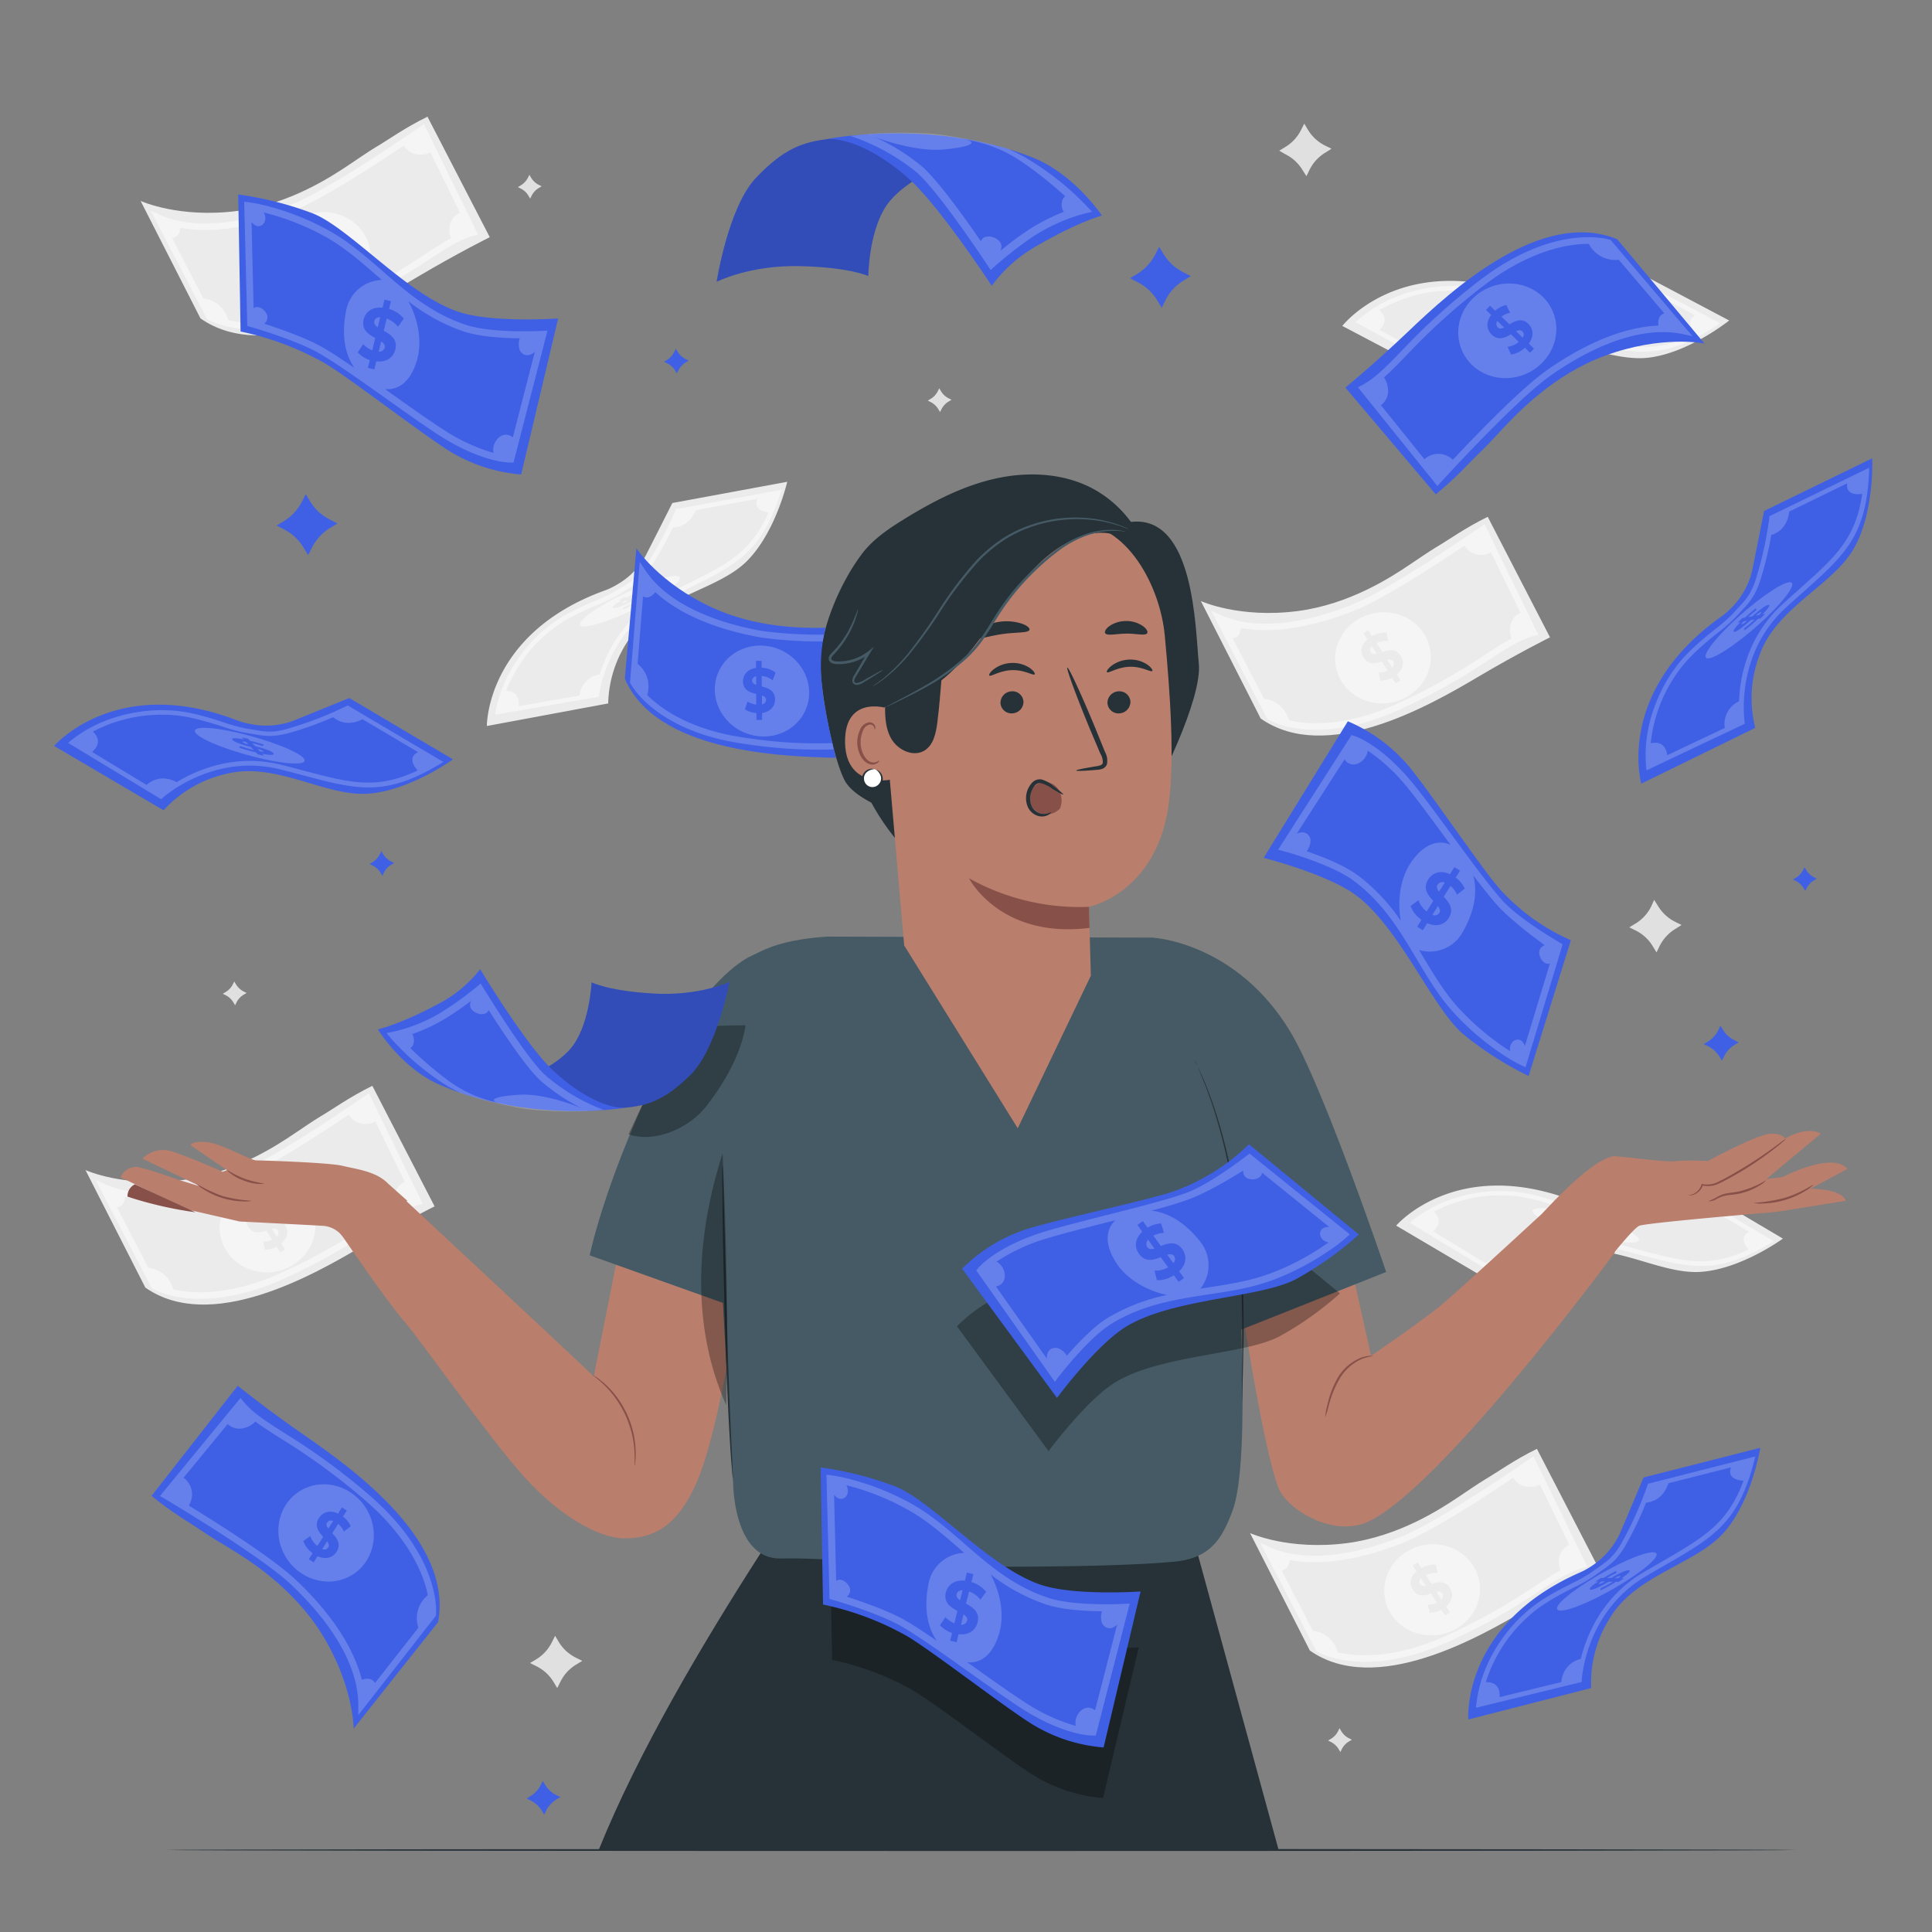 <svg xmlns="http://www.w3.org/2000/svg" viewBox="0 0 500 500"><rect x="0" y="0" width="500" height="500" fill="#808080" stroke="none"/><g id="freepik--background-complete--inject-14"><path d="M137,45.24l.43.72a4.93,4.93,0,0,0,2,1.88l.75.37-.72.43a4.9,4.9,0,0,0-1.87,2l-.38.76-.43-.72a4.93,4.93,0,0,0-2-1.88l-.75-.37.72-.44a4.91,4.91,0,0,0,1.88-2Z" style="fill:#e0e0e0"></path><path d="M243.08,100.49l.43.72a4.93,4.93,0,0,0,2,1.88l.75.37-.72.43a5,5,0,0,0-1.88,2l-.37.75-.43-.71a4.93,4.93,0,0,0-2-1.88l-.75-.37.72-.44a4.82,4.82,0,0,0,1.87-2Z" style="fill:#e0e0e0"></path><path d="M60.63,254l.43.72a5,5,0,0,0,2,1.88l.76.37-.72.43a5,5,0,0,0-1.88,2l-.37.76-.44-.72a4.91,4.91,0,0,0-2-1.88l-.76-.37.72-.44a4.91,4.91,0,0,0,1.88-2Z" style="fill:#e0e0e0"></path><path d="M346.66,447.26l.44.72a4.91,4.91,0,0,0,2,1.88l.76.37-.72.44a4.91,4.91,0,0,0-1.88,2l-.37.76-.43-.72a5,5,0,0,0-2-1.88l-.75-.37.72-.44a5,5,0,0,0,1.87-2Z" style="fill:#e0e0e0"></path><path d="M428.09,232.89l1,1.57a10.82,10.82,0,0,0,4.45,4.11l1.65.81-1.57,1a10.82,10.82,0,0,0-4.11,4.45l-.81,1.65-.95-1.57a10.76,10.76,0,0,0-4.45-4.11l-1.65-.81,1.58-.95a10.8,10.8,0,0,0,4.1-4.45Z" style="fill:#e0e0e0"></path><path d="M337.54,32l.95,1.58a10.73,10.73,0,0,0,4.45,4.1l1.65.81-1.58,1a10.8,10.8,0,0,0-4.1,4.45l-.81,1.65-1-1.57a10.78,10.78,0,0,0-4.46-4.11L331.05,39l1.57-.95a10.76,10.76,0,0,0,4.11-4.45Z" style="fill:#e0e0e0"></path><path d="M143.66,423.34l.94,1.58a10.76,10.76,0,0,0,4.46,4.1l1.64.81-1.57.95a10.7,10.7,0,0,0-4.1,4.46l-.82,1.64-.94-1.57a10.75,10.75,0,0,0-4.46-4.1l-1.64-.82,1.57-.94a10.82,10.82,0,0,0,4.1-4.46Z" style="fill:#e0e0e0"></path><path d="M401.14,164.94s-8.07,4-18.62,10.23c-12.86,7.64-39.33,22.65-56.25,10.79l-15.49-30.41s9.94,4.56,25.07,2.59c13.5-1.75,24.3-8.86,29.16-12.13,2-1.33,4.56-3.12,6.59-4.34,3.4-2,7.48-5,13.42-7.92Z" style="fill:#ebebeb"></path><ellipse cx="357.9" cy="170.24" rx="12.41" ry="11.78" transform="translate(-24.01 64.34) rotate(-9.94)" style="fill:#f5f5f5"></ellipse><path d="M353.87,165.45l-1-1.54,1.23-.8,1,1.51a6.42,6.42,0,0,1,3.77-.87l.41,2.12a5.44,5.44,0,0,0-3,.56l1.49,2.3c1.6-.51,3.45-1,4.72,1,.95,1.46.81,3.33-1,4.83l1,1.53-1.23.79-1-1.5a6.06,6.06,0,0,1-3,.76l-.48-2.09a5.41,5.41,0,0,0,2.34-.5l-1.51-2.34c-1.59.52-3.42,1-4.67-1C352,168.8,352.11,167,353.87,165.45Zm.9,3.34c.31.49.83.52,1.5.38l-1.23-1.9A1.16,1.16,0,0,0,354.77,168.79Zm4.25,2,1.26,2a1.22,1.22,0,0,0,.26-1.6C360.23,170.62,359.69,170.6,359,170.75Z" style="fill:#ebebeb"></path><path d="M328,186.12l.2.12c.5.3,12.57,7.17,34.09-2.62a163,163,0,0,0,23.11-12.89c4.66-3,8-5.21,11.72-6.19l1-.26-13.93-28.62-.79.56c-.23.16-22.94,15.95-33.06,20.09-8,3.29-23.23,8-34.69,2.75l-2.2-1Zm22.94-28.27c7.31-3,20.6-11.63,28-16.62a5.26,5.26,0,0,0,2.94,2.19,5.36,5.36,0,0,0,4-.46l7.63,15.67a4.35,4.35,0,0,0-2.53,2.87,6.27,6.27,0,0,0,.2,3.73c-2,1.1-4.17,2.48-6.68,4.11a159.31,159.31,0,0,1-22.89,12.77c-10.81,4.92-19.09,5.39-24.13,4.92a28.86,28.86,0,0,1-3.91-.63,7.48,7.48,0,0,0-6.44-5.56l-8.13-15.66c.83-.07,1.92-.57,2.13-2.67C331.87,164.54,344,160.68,350.89,157.85Z" style="fill:#f5f5f5"></path><path d="M126.75,61.38s-8.07,4-18.62,10.23C95.27,79.24,68.8,94.26,51.88,82.4L36.39,52s9.94,4.55,25.07,2.59c13.5-1.75,24.3-8.86,29.16-12.14,2-1.32,4.56-3.12,6.59-4.34,3.4-2,7.48-5,13.42-7.91Z" style="fill:#ebebeb"></path><ellipse cx="83.51" cy="66.67" rx="12.41" ry="11.78" transform="translate(-10.25 15.41) rotate(-9.94)" style="fill:#f5f5f5"></ellipse><path d="M79.48,61.89l-1-1.55,1.23-.79,1,1.51a6.35,6.35,0,0,1,3.77-.87l.41,2.12a5.52,5.52,0,0,0-3,.55l1.49,2.31c1.6-.51,3.45-1,4.72,1a3.5,3.5,0,0,1-1,4.82l1,1.53-1.23.8-1-1.51a6.07,6.07,0,0,1-3,.77l-.48-2.09a5.55,5.55,0,0,0,2.34-.5l-1.51-2.34c-1.59.52-3.42,1-4.67-1C77.58,65.24,77.72,63.39,79.48,61.89Zm.9,3.34c.31.48.83.52,1.5.38l-1.23-1.9A1.16,1.16,0,0,0,80.38,65.23Zm4.25,2,1.26,2a1.24,1.24,0,0,0,.26-1.61C85.84,67.06,85.3,67,84.63,67.19Z" style="fill:#ebebeb"></path><path d="M53.56,82.56l.2.12c.5.3,12.57,7.17,34.09-2.62A164,164,0,0,0,111,67.17c4.66-3,8-5.21,11.72-6.19l1-.26L109.72,32.1l-.79.56C108.7,32.82,86,48.6,75.87,52.75c-8,3.29-23.23,8-34.69,2.75l-2.2-1ZM76.5,54.29c7.31-3,20.6-11.63,28-16.62a5.19,5.19,0,0,0,6.9,1.73l7.63,15.67a4.33,4.33,0,0,0-2.53,2.87,6.23,6.23,0,0,0,.2,3.72c-2,1.11-4.17,2.49-6.68,4.12A159.31,159.31,0,0,1,87.16,78.55C76.35,83.47,68.07,83.94,63,83.46a29,29,0,0,1-3.91-.62,7.48,7.48,0,0,0-6.44-5.57L44.55,61.61c.83-.06,1.92-.56,2.13-2.67C57.48,61,69.58,57.12,76.5,54.29Z" style="fill:#f5f5f5"></path><path d="M413.87,406.15s-8.07,4-18.62,10.23C382.4,424,355.92,439,339,427.17l-15.49-30.41s9.94,4.56,25.07,2.6c13.5-1.76,24.3-8.87,29.16-12.14,2-1.33,4.56-3.12,6.59-4.34,3.4-2,7.48-5,13.42-7.92Z" style="fill:#ebebeb"></path><path d="M358.41,413.59c-1.12-6.41,3.44-12.56,10.19-13.75s13.13,3.06,14.25,9.47-3.44,12.56-10.19,13.74S359.53,420,358.41,413.59Z" style="fill:#f5f5f5"></path><path d="M366.6,406.66l-1-1.54,1.23-.79,1,1.5a6.42,6.42,0,0,1,3.77-.87l.41,2.12a5.54,5.54,0,0,0-3,.56l1.49,2.3c1.6-.51,3.46-1,4.73,1,.94,1.47.8,3.33-1,4.83l1,1.53-1.23.79-1-1.5a6.09,6.09,0,0,1-3,.76l-.48-2.09a5.49,5.49,0,0,0,2.34-.49l-1.51-2.35c-1.59.52-3.42,1-4.67-1C364.7,410,364.84,408.17,366.6,406.66Zm.9,3.35c.31.48.84.51,1.5.38l-1.23-1.91A1.19,1.19,0,0,0,367.5,410Zm4.25,2,1.27,1.95a1.23,1.23,0,0,0,.25-1.6C373,411.84,372.42,411.81,371.75,412Z" style="fill:#ebebeb"></path><path d="M340.68,427.33l.2.12c.51.3,12.57,7.17,34.09-2.61a163.22,163.22,0,0,0,23.11-12.9c4.66-3,8-5.21,11.72-6.19l1-.26-13.93-28.61-.8.55c-.23.16-22.93,15.95-33.06,20.09-8,3.29-23.23,8-34.69,2.75l-2.19-1Zm22.94-28.27c7.31-3,20.6-11.63,28-16.62a5.19,5.19,0,0,0,6.9,1.73l7.63,15.67a4.38,4.38,0,0,0-2.53,2.87,6.26,6.26,0,0,0,.21,3.73c-2,1.11-4.18,2.49-6.68,4.11a160.94,160.94,0,0,1-22.9,12.78c-10.81,4.91-19.09,5.38-24.13,4.91a28.69,28.69,0,0,1-3.9-.63,7.5,7.5,0,0,0-6.44-5.56l-8.13-15.66c.83-.06,1.91-.56,2.12-2.67C344.61,405.75,356.7,401.9,363.62,399.06Z" style="fill:#f5f5f5"></path><path d="M112.47,312.2s-8.06,4-18.61,10.23C81,330.06,54.53,345.08,37.61,333.22L22.12,302.81s9.94,4.56,25.07,2.59c13.49-1.75,24.3-8.86,29.16-12.14,2-1.32,4.55-3.12,6.59-4.33,3.4-2,7.47-5,13.42-7.92Z" style="fill:#ebebeb"></path><path d="M57,319.64c-1.12-6.41,3.44-12.57,10.19-13.75s13.13,3.05,14.26,9.46S78,327.92,71.27,329.1,58.14,326.05,57,319.64Z" style="fill:#f5f5f5"></path><path d="M65.2,312.71l-1-1.55,1.23-.79,1,1.51a6.42,6.42,0,0,1,3.77-.87l.4,2.12a5.5,5.5,0,0,0-3,.55L69.05,316c1.61-.51,3.46-1,4.73,1,.94,1.46.8,3.33-1,4.83l1,1.53-1.23.79-1-1.51a6,6,0,0,1-3,.77l-.47-2.09a5.55,5.55,0,0,0,2.34-.5l-1.51-2.34c-1.6.52-3.42,1-4.68-1C63.31,316.06,63.44,314.21,65.2,312.71Zm.9,3.34c.32.48.84.52,1.5.38l-1.22-1.9A1.17,1.17,0,0,0,66.1,316.05Zm4.26,2,1.26,2a1.22,1.22,0,0,0,.25-1.61C71.56,317.88,71,317.86,70.36,318Z" style="fill:#ebebeb"></path><path d="M39.28,333.38l.21.12c.5.3,12.57,7.17,34.09-2.62A163,163,0,0,0,96.69,318c4.66-3,8-5.21,11.72-6.19l1-.26L95.45,282.92l-.79.56c-.23.16-22.94,15.94-33.06,20.09-8,3.29-23.23,8-34.69,2.75l-2.2-1Zm22.95-28.27c7.31-3,20.6-11.63,28-16.62a5.2,5.2,0,0,0,6.91,1.73l7.62,15.67a4.32,4.32,0,0,0-2.52,2.87,6.19,6.19,0,0,0,.2,3.73c-2,1.1-4.17,2.48-6.68,4.11a159.31,159.31,0,0,1-22.89,12.77c-10.81,4.92-19.09,5.39-24.14,4.92a29,29,0,0,1-3.9-.63,7.5,7.5,0,0,0-6.44-5.57l-8.13-15.66c.83-.06,1.91-.56,2.13-2.67C43.21,311.8,55.3,307.94,62.23,305.11Z" style="fill:#f5f5f5"></path><path d="M361.33,317.19s15.45-18.11,45.82-6.45a18.54,18.54,0,0,0,3.56,1,19.74,19.74,0,0,0,10.37-.74c5.91-2.38,14.33-5.85,14.33-5.85l26,15.4s-10.91,8-21.47,8.62-23-8-35.16-5a30.4,30.4,0,0,0-16,9.2Z" style="fill:#ebebeb"></path><path d="M424,321.18c-1.17,1-8.21.08-15.73-2.15s-12.68-4.89-11.51-5.94,8.22-.09,15.74,2.15S425.21,320.13,424,321.18Z" style="fill:#f5f5f5"></path><path d="M413.55,319.14l.48.51-1.58-.35-.47-.49a39.66,39.66,0,0,1-4.28-1.23l.35-.36a31.73,31.73,0,0,0,3.37,1l-.71-.75c-1.87-.51-4-1.11-4.6-1.76-.46-.47.37-.62,2.79-.15l-.47-.5,1.58.35.47.49c1.21.29,2.45.63,3.47,1l-.27.38c-.93-.31-1.82-.56-2.64-.76l.73.76c1.86.51,4,1.1,4.56,1.73C416.77,319.46,416,319.6,413.55,319.14Zm-3.47-2.34-.61-.64c-.78-.13-1-.07-.85.08A4.41,4.41,0,0,0,410.08,316.8Zm3.75,1.69a4.34,4.34,0,0,0-1.43-.56l.59.62C413.73,318.67,414,318.63,413.83,318.49Z" style="fill:#ebebeb"></path><path d="M435.06,307l-.28.14A91.28,91.28,0,0,1,419.57,313c-3.63.92-5.33.63-8.43.09-.6-.1-1.25-.22-2-.33a41.47,41.47,0,0,1-5.34-1.49c-3.93-1.27-8.82-2.84-13.71-3H390c-.14,0-13.61-1.15-24.53,7.64l-.66.52,23.38,14.15.32-.29c.13-.12,12.67-11.45,29.62-7.18,2,.5,3.87,1,5.62,1.46,13.74,3.63,20.63,5.45,34.43-2.84l.85-.51Zm-11,16.39c-1.75-.47-3.62-1-5.63-1.47-11.53-2.9-21.08,1.16-26.33,4.33a6.31,6.31,0,0,0-7.56.7l-13.67-8.28c2.64-2.3,1.1-4.29.2-5.11a37.33,37.33,0,0,1,18.87-4.17c4.8.14,9.65,1.69,13.54,2.94a40.72,40.72,0,0,0,5.52,1.53l2,.33c3.15.55,5.05.88,8.92-.1A81.37,81.37,0,0,0,431.35,310c1,.85,3.55,2.45,7.38.53l13.95,8.25c-1,.5-2.61,1.78-.12,4.59C442.29,328.22,435.67,326.48,424,323.41Z" style="fill:#f5f5f5"></path><path d="M126,187.89s-.25-23.81,30.31-35a18.29,18.29,0,0,0,3.35-1.58A19.55,19.55,0,0,0,167,144c2.9-5.68,7-13.82,7-13.82l29.73-5.49s-3,13.17-10.52,20.61-22.63,9.11-29.81,19.3a30.43,30.43,0,0,0-6,17.45Z" style="fill:#ebebeb"></path><path d="M175.92,149.69c-.19,1.56-6.14,5.46-13.28,8.72s-12.76,4.64-12.57,3.08,6.14-5.47,13.28-8.72S176.11,148.13,175.92,149.69Z" style="fill:#f5f5f5"></path><path d="M166.67,155.05l.7.07-1.42.77-.68-.06a43.37,43.37,0,0,1-4,1.89l0-.5a33.58,33.58,0,0,0,3.19-1.47l-1-.1c-1.75.85-3.74,1.79-4.62,1.7-.66-.06-.13-.71,2-1.95l-.69-.06,1.42-.78.67.06c1.11-.58,2.27-1.13,3.27-1.54l0,.46c-.91.38-1.75.78-2.5,1.16l1.05.1c1.74-.84,3.7-1.77,4.58-1.69C169.31,153.18,168.79,153.82,166.67,155.05Zm-4.15.51-.88-.08c-.68.42-.8.6-.59.62A4.58,4.58,0,0,0,162.52,155.56Zm3.93-1.19a4.55,4.55,0,0,0-1.45.52l.86.08C166.5,154.58,166.65,154.39,166.45,154.37Z" style="fill:#ebebeb"></path><path d="M174.93,131.78l-.12.29a91.82,91.82,0,0,1-7.65,14.37c-2.13,3.08-3.61,4-6.3,5.61l-1.71,1a41,41,0,0,1-5,2.38c-3.8,1.63-8.51,3.66-12.3,6.76l-.09.07c-.11.08-11,8.07-13.48,21.87l-.15.83L155,180.32l.05-.44c0-.17,2-16.95,17.61-24.87,1.85-.94,3.58-1.79,5.2-2.59C190.64,146.13,197,143,202,127.66l.31-.93Zm2.45,19.59c-1.62.8-3.36,1.66-5.2,2.6-10.6,5.39-15.14,14.72-17,20.56a6.3,6.3,0,0,0-5.24,5.49l-15.75,2.74c.48-3.46-2-3.95-3.2-4a37.25,37.25,0,0,1,11.48-15.54c3.71-3.05,8.38-5.07,12.14-6.68a41.22,41.22,0,0,0,5.17-2.47c.62-.39,1.18-.73,1.7-1,2.73-1.66,4.38-2.66,6.65-5.94a80.88,80.88,0,0,0,6-10.63c1.29,0,4.29-.49,5.91-4.45L196,129.09c-.46,1-.8,3,2.92,3.54C194.3,143,188.17,146.05,177.38,151.37Z" style="fill:#f5f5f5"></path><path d="M347.39,84.35S362,65.52,392.86,75.72a19.21,19.21,0,0,0,3.6.84,19.66,19.66,0,0,0,10.32-1.23c5.79-2.66,14-6.53,14-6.53l26.73,14.14s-10.52,8.46-21,9.64-23.4-6.89-35.35-3.36a30.44,30.44,0,0,0-15.55,10Z" style="fill:#ebebeb"></path><path d="M410.23,85.33c-1.12,1.1-8.21.48-15.83-1.39s-12.89-4.28-11.77-5.38,8.2-.48,15.82,1.39S411.35,84.23,410.23,85.33Z" style="fill:#f5f5f5"></path><path d="M399.65,83.8l.5.48L398.56,84l-.49-.47a38.22,38.22,0,0,1-4.34-1l.33-.37c1,.29,2.24.6,3.42.83l-.75-.72c-1.89-.42-4-.91-4.68-1.53-.48-.45.34-.64,2.79-.28l-.5-.48,1.59.27.49.47c1.23.23,2.48.51,3.52.81l-.25.4c-.94-.27-1.85-.48-2.67-.64l.76.73c1.89.41,4,.9,4.63,1.51C402.88,84,402.07,84.15,399.65,83.8Zm-3.58-2.17-.64-.61c-.79-.09-1,0-.85.12A4.69,4.69,0,0,0,396.07,81.63Zm3.83,1.5a4.62,4.62,0,0,0-1.46-.49l.62.59C399.81,83.32,400,83.27,399.9,83.13Z" style="fill:#ebebeb"></path><path d="M420.55,70.67l-.27.15a92.35,92.35,0,0,1-14.91,6.53c-3.59,1.09-5.3.88-8.42.49l-2-.24a40.78,40.78,0,0,1-5.41-1.23c-4-1.08-8.95-2.41-13.84-2.33h-.12c-.14,0-13.64-.5-24.14,8.8l-.62.55,24,13,.31-.31c.12-.12,12.11-12,29.24-8.59,2,.41,3.92.81,5.69,1.19,13.89,3,20.86,4.46,34.25-4.48l.82-.55ZM410.33,87.56c-1.77-.38-3.66-.79-5.69-1.2C393,84,383.63,88.53,378.54,92A6.31,6.31,0,0,0,371,93l-14-7.62c2.52-2.42.88-4.33-.05-5.11a37.37,37.37,0,0,1,18.65-5.07c4.8-.09,9.71,1.22,13.66,2.29a42.1,42.1,0,0,0,5.59,1.27l2,.23a17.67,17.67,0,0,0,8.9-.53A80,80,0,0,0,417,73.84c1,.79,3.67,2.27,7.4.18l14.32,7.57c-1,.54-2.51,1.9.1,4.59C428.78,91.5,422.1,90.07,410.33,87.56Z" style="fill:#f5f5f5"></path></g><g id="freepik--Floor--inject-14"><path d="M464.8,478.78c0,.14-94.39.26-210.79.26s-210.81-.12-210.81-.26,94.37-.26,210.81-.26S464.8,478.64,464.8,478.78Z" style="fill:#263238"></path></g><g id="freepik--Sparkles--inject-14"><path d="M445.25,265.43l.63,1.05a7.2,7.2,0,0,0,3,2.74l1.1.54-1.05.63a7.2,7.2,0,0,0-2.74,3l-.54,1.1-.63-1a7.2,7.2,0,0,0-3-2.74l-1.1-.54,1.05-.63a7.2,7.2,0,0,0,2.74-3Z" style="fill:#3F60E5"></path><path d="M140.46,460.89l.61,1a7,7,0,0,0,2.88,2.66l1.07.52-1,.61a7,7,0,0,0-2.65,2.89l-.53,1.06-.61-1a7,7,0,0,0-2.88-2.65l-1.07-.53,1-.61a7.1,7.1,0,0,0,2.66-2.88Z" style="fill:#3F60E5"></path><path d="M79.13,127.88l1.1,1.83a12.54,12.54,0,0,0,5.18,4.77l1.91,1-1.82,1.1a12.42,12.42,0,0,0-4.77,5.18l-1,1.91-1.1-1.83A12.48,12.48,0,0,0,73.5,137l-1.91-1,1.83-1.1a12.58,12.58,0,0,0,4.77-5.17Z" style="fill:#3F60E5"></path><path d="M300,63.87l1.1,1.83a12.48,12.48,0,0,0,5.18,4.77l1.91,1-1.83,1.1a12.48,12.48,0,0,0-4.77,5.18l-.94,1.91-1.1-1.83A12.6,12.6,0,0,0,294.37,73l-1.92-1,1.83-1.1a12.48,12.48,0,0,0,4.77-5.18Z" style="fill:#3F60E5"></path><path d="M467,224.43l.43.71a4.93,4.93,0,0,0,2,1.88l.75.37-.72.44a4.91,4.91,0,0,0-1.88,2l-.37.76-.43-.72a4.93,4.93,0,0,0-2-1.88l-.75-.37.72-.43a5,5,0,0,0,1.88-2Z" style="fill:#3F60E5"></path><path d="M98.69,220.27l.45.74a5,5,0,0,0,2.1,1.94l.78.38-.75.45a5.08,5.08,0,0,0-1.93,2.1l-.39.78-.44-.75a5.08,5.08,0,0,0-2.1-1.93l-.78-.38.74-.45a5,5,0,0,0,1.94-2.1Z" style="fill:#3F60E5"></path><path d="M174.91,90.26l.45.74a5.17,5.17,0,0,0,2.1,1.94l.77.38-.74.45a5.08,5.08,0,0,0-1.93,2.1l-.39.77-.44-.74A5.1,5.1,0,0,0,172.62,94l-.77-.39.74-.44A5.2,5.2,0,0,0,174.53,91Z" style="fill:#3F60E5"></path></g><g id="freepik--Character--inject-14"><path d="M348.39,321.33c0,1.07,6.45,29.54,6.45,29.54s13.43-9.13,18.53-13.43,29.81-27.12,29.81-27.12L418,324s-49,66.65-66.35,70.66c-8.91,2.05-18.79-4.68-20.71-9.44C326.61,374.6,320,329.34,320,329.34l9.61-4.25Z" style="fill:#ba7e6d"></path><path d="M355.41,350.93a16.49,16.49,0,0,0-3.05.8,12.66,12.66,0,0,0-5.58,4.94,27.63,27.63,0,0,0-2.89,7.05,22.28,22.28,0,0,1-.94,3.06,16.68,16.68,0,0,1,.57-3.16,24.12,24.12,0,0,1,2.8-7.24,12.26,12.26,0,0,1,5.9-5,7.94,7.94,0,0,1,2.32-.49A2.4,2.4,0,0,1,355.41,350.93Z" style="fill:#875149"></path><path d="M399.26,313.94s13.5-15.12,18.95-14.69,13.28,1.61,15.46,1.24a59.3,59.3,0,0,1,8.27,0s14.15-7.66,16.76-7.06c0,0,2.43-.13,3.27,1.25,0,0,5.38-3.41,9.26-1.29l-14.1,11.75,4.3-.54s12.67-6.7,16.68-2.09l-9.57,5.14s7.95-.12,9.15,3.11l-17.81,2.86s-33.84,2.83-35.63,3.61-8.95,10-8.95,10Z" style="fill:#ba7e6d"></path><path d="M462.16,294.75a4.79,4.79,0,0,1-.85.83c-.57.5-1.41,1.21-2.49,2a81.53,81.53,0,0,1-8.81,5.95c-1.71,1-3.33,1.91-4.91,2.64a6.66,6.66,0,0,1-4.6.62l.25-.14a4,4,0,0,1-2.52,2.56,3.41,3.41,0,0,1-1,.18c-.23,0-.34,0-.34,0a10.48,10.48,0,0,0,1.24-.35,3.89,3.89,0,0,0,2.21-2.46l.06-.2.19.06a6.35,6.35,0,0,0,4.28-.69c1.52-.73,3.16-1.67,4.84-2.65,3.57-2.08,6.66-4.2,8.86-5.79l2.59-1.9A5.24,5.24,0,0,1,462.16,294.75Z" style="fill:#875149"></path><path d="M457.13,305.41a6.64,6.64,0,0,1-1.89,1.47,16.27,16.27,0,0,1-5.38,2.08c-1.12.22-2.2.26-3.13.43a8.29,8.29,0,0,0-2.35.84,4.09,4.09,0,0,1-2.3.66,17.8,17.8,0,0,0,2.12-1,7.9,7.9,0,0,1,2.44-1c1-.21,2-.26,3.11-.48A24.79,24.79,0,0,0,457.13,305.41Z" style="fill:#875149"></path><path d="M469.28,306.64a8.09,8.09,0,0,1-1.92,1.48,22.21,22.21,0,0,1-11.09,3.35,8,8,0,0,1-2.42-.17,40.85,40.85,0,0,0,8-1.29C466.2,308.73,469.18,306.48,469.28,306.64Z" style="fill:#875149"></path><path d="M196.82,402c-14.61,22.74-31.57,51.19-41.9,76.82h176l-21-76.82Z" style="fill:#263238"></path><path d="M87.84,318.81s12.43,18.23,16.65,23,22,30.27,31.25,40.48,19.34,15.83,25.87,15.83c6.7,0,13.48-2.29,18.8-14.78,7.68-18,14.15-71,14.15-71l-30-11-10.9,54.88h0c-2.93-2.92-49.16-46-49.16-46L93.9,314.62Z" style="fill:#ba7e6d"></path><path d="M49.28,296.35s.71-1.27,4.66-.7,10.88,4.66,12.43,4.66,18.92.56,22.31,1.41,8.66,1.36,11.76,4.6l5,4.46L88.67,320a6.93,6.93,0,0,0-5.36-2.77C79.5,317,62,316.12,62,316.12L48.44,313l-17.23-8.33a4.32,4.32,0,0,1,4.94-2.55c3.53.85,10.17,3.25,10.17,3.25l5.79,1.77-15.25-7.28a7.45,7.45,0,0,1,7.76-1.83c4.8,1.55,13,5.22,13,5.22l1.13-.42Z" style="fill:#ba7e6d"></path><path d="M68.34,306.38a11.06,11.06,0,0,1-5.16-.84,11.06,11.06,0,0,1-4.48-2.71c.09-.13,2,1.26,4.65,2.23S68.35,306.23,68.34,306.38Z" style="fill:#875149"></path><path d="M65.15,310.75a6.9,6.9,0,0,1-2.25.17,19.87,19.87,0,0,1-10.32-3.19,7.35,7.35,0,0,1-1.77-1.41,35.71,35.71,0,0,0,6.86,3.23A35.53,35.53,0,0,0,65.15,310.75Z" style="fill:#875149"></path><path d="M34.92,306.5A3.38,3.38,0,0,0,33,309.69a100.72,100.72,0,0,0,17.58,4.05" style="fill:#875149"></path><path d="M164.24,379.37c-.11,0,.1-1.52-.06-4a25.89,25.89,0,0,0-.63-4.22,28.63,28.63,0,0,0-1.7-4.93,27.93,27.93,0,0,0-2.64-4.5,25.91,25.91,0,0,0-2.79-3.23c-1.75-1.7-3-2.53-3-2.61a4.06,4.06,0,0,1,.93.54,7.91,7.91,0,0,1,1,.74c.38.31.84.64,1.28,1.07a23.72,23.72,0,0,1,2.92,3.21,24.8,24.8,0,0,1,4.42,9.61,23.77,23.77,0,0,1,.53,4.31,15.09,15.09,0,0,1,0,1.66,8.29,8.29,0,0,1-.11,1.25A4.5,4.5,0,0,1,164.24,379.37Z" style="fill:#875149"></path><path d="M192.92,248.19c-4.15,2.56-13.74,10.33-23.66,31.33-13.21,27.93-16.64,45.36-16.64,45.36l35.11,12.54,10.64-91.86S194.29,247.35,192.92,248.19Z" style="fill:#455a64"></path><path d="M185.3,277.45s.83,29.64.83,37.69,3.6,68.59,3.6,68.59,0,19.92,12.37,19.61,33.52,2.09,41.89,2.09c6.17,0,41.24.41,59.7-1.24,8.75-.78,12.12-5.05,14.82-12,.36-.94.14-.39.36-.94,5.29-13,1.2-68.63,1.2-68.63l-6.55-50.29L298.6,242.66l-84.51-.27C187,244.25,187,255.37,185.3,277.45Z" style="fill:#455a64"></path><path d="M333.93,267c-13.92-23.1-35.33-24.3-35.33-24.3l12.64,104.17,10-2.78c.74-.25,37.5-14.91,37.5-14.91S342.49,281.18,333.93,267Z" style="fill:#455a64"></path><path d="M309.13,274.44s.05.06.13.2.19.37.31.62c.26.54.68,1.34,1.15,2.4,1,2.1,2.24,5.21,3.57,9.13a140.6,140.6,0,0,1,6.46,31.63,292.53,292.53,0,0,1,1,32.3c-.07,4.13-.17,7.47-.25,9.78,0,1.12-.08,2-.1,2.66,0,.28,0,.51,0,.7a.89.89,0,0,1,0,.23,1.1,1.1,0,0,1,0-.24v-.69c0-.65,0-1.54,0-2.66,0-2.36,0-5.69.08-9.79a321.43,321.43,0,0,0-1.13-32.24,146.89,146.89,0,0,0-6.29-31.57c-1.28-3.92-2.5-7-3.41-9.16-.43-1.07-.82-1.88-1-2.44l-.27-.64A1.63,1.63,0,0,1,309.13,274.44Z" style="fill:#263238"></path><g style="opacity:0.3"><path d="M247.66,343.24a40.47,40.47,0,0,1,15.84-9.8c7.9-2.55,31.3-7.43,37.51-9.71a52,52,0,0,0,18.31-11.56l27.47,22.56a84.81,84.81,0,0,1-15.62,11.1c-8.84,4.75-30.63,4.77-42.36,11.81-7.6,4.56-17.44,17.91-17.44,17.91Z"></path></g><g style="opacity:0.3"><path d="M285.47,465.32a40.51,40.51,0,0,1-17.73-5.72c-7.07-4.36-25.94-19-31.7-22.27a72.76,72.76,0,0,0-20.7-7.75l-.59-34.25a84.67,84.67,0,0,1,18.57,4.7c9.35,3.66,23.48,20.24,36.45,24.62,8.39,2.83,24.94,1.67,24.94,1.67Z"></path></g><g style="opacity:0.3"><path d="M162.65,293.56c7,2.36,15.86-1.65,20.35-7.52s8.88-13.39,9.95-20.7c-5.13,0-12.1.38-17.23.37Z"></path></g><path d="M187,301.62a4.35,4.35,0,0,1,.06.82l.09,2.36c.06,2.1.14,5.06.24,8.69.2,7.37.47,17.48.76,28.65s.68,21.31,1,28.64c.18,3.63.32,6.58.42,8.68,0,1,.08,1.77.11,2.36a7.24,7.24,0,0,1,0,.82,4.14,4.14,0,0,1-.11-.82c-.06-.58-.13-1.37-.21-2.35-.19-2-.37-5-.59-8.67-.42-7.33-.83-17.46-1.16-28.65s-.51-21.32-.61-28.66c0-3.63-.05-6.58-.07-8.69,0-1,0-1.77,0-2.36A4.7,4.7,0,0,1,187,301.62Z" style="fill:#263238"></path><g style="opacity:0.3"><path d="M187.92,363.6C178.78,343,180.14,320,187,298.5c1,20.95,1.46,44.13.95,65.1"></path></g><path d="M297,143.69a29.52,29.52,0,0,0-14.62-17.46c-7.63-3.89-16.73-4.22-25.08-2.3s-16.06,5.95-23.35,10.45c-4.09,2.52-8.16,5.28-11,9.13-5.26,7-10.33,18.45-10.61,27.22-.22,7.09,3,24.73,6.17,31.07,1.13,2.26,3.78,4.25,7,5.93a60.08,60.08,0,0,0,13.31,16.6q2.25-7.2,4.51-14.4Z" style="fill:#263238"></path><path d="M292.62,135.08l-14-2.1c8.14,17.94,11.4,59.41,16.31,78.49,4.93-7.61,16.22-30.67,15.32-39.69S309.15,133.06,292.62,135.08Z" style="fill:#263238"></path><path d="M227.35,167.19c.45-10.63,7.07-19.53,17.3-22.45l31.89-9.11c13.84-1.9,23.59,14.92,24.9,28.82,1.45,15.45,2.54,31.77,1.06,43.38-3,23.34-20.68,26.85-20.68,26.85s.31,11,.49,17.83L263.39,292,234,244.68l-6.69-77.2C227.25,167.08,227.33,167.72,227.35,167.19Z" style="fill:#ba7e6d"></path><path d="M292.55,181.51a3,3,0,0,1-2.78,3.1,2.86,2.86,0,0,1-3.16-2.59,3,3,0,0,1,2.78-3.1A2.86,2.86,0,0,1,292.55,181.51Z" style="fill:#263238"></path><path d="M298.21,173.65c-.35.4-2.66-1.2-5.87-1.09s-5.5,1.78-5.86,1.4c-.18-.17.18-.88,1.18-1.66a8.16,8.16,0,0,1,4.68-1.6,7.78,7.78,0,0,1,4.68,1.36C298,172.78,298.39,173.47,298.21,173.65Z" style="fill:#263238"></path><path d="M264.87,181.52a3,3,0,0,1-2.78,3.09,2.86,2.86,0,0,1-3.16-2.59,3,3,0,0,1,2.78-3.1A2.86,2.86,0,0,1,264.87,181.52Z" style="fill:#263238"></path><path d="M267.77,174.52c-.36.4-2.67-1.2-5.87-1.09s-5.51,1.78-5.87,1.4c-.17-.17.18-.88,1.18-1.66a8.19,8.19,0,0,1,4.68-1.6,7.88,7.88,0,0,1,4.69,1.35C267.59,173.65,267.94,174.34,267.77,174.52Z" style="fill:#263238"></path><path d="M278.51,199.41c0-.18,2-.58,5.18-1.1.81-.11,1.58-.29,1.7-.85a4.09,4.09,0,0,0-.62-2.41l-2.61-6.16c-3.63-8.77-6.29-16-5.94-16.14s3.59,6.85,7.22,15.62l2.52,6.2a4.79,4.79,0,0,1,.52,3.2,2.06,2.06,0,0,1-1.31,1.24,5.08,5.08,0,0,1-1.38.23C280.54,199.52,278.53,199.6,278.51,199.41Z" style="fill:#263238"></path><path d="M250.77,227.29s8,15.74,31.2,12.85l-.15-5.46A58.57,58.57,0,0,1,250.77,227.29Z" style="fill:#875149"></path><path d="M266.43,163c-.29.88-3.5.56-7.25,1.13s-6.75,1.69-7.28.92c-.23-.36.27-1.2,1.47-2.08a12.79,12.79,0,0,1,11.07-1.57C265.84,161.89,266.55,162.55,266.43,163Z" style="fill:#263238"></path><path d="M296.89,163.88c-.54.74-2.78.06-5.43.1s-4.89.64-5.43-.1c-.24-.37.09-1.11,1.05-1.83a7.64,7.64,0,0,1,4.38-1.33,7.53,7.53,0,0,1,4.37,1.34C296.79,162.77,297.13,163.51,296.89,163.88Z" style="fill:#263238"></path><path d="M294.52,143.42c-1.52-3.46-5.41-5.45-9.18-5.53s-7.42,1.45-10.63,3.43c-13.61,8.39-20.17,27.91-33.6,36.57-3.3,2.13-7.73.39-10.52,3.17s-4.51,7.14-2.83,10.69a32.88,32.88,0,0,1-5-7.89,11,11,0,0,1,.13-9.06c1.12-2.08,3.17-3.71,3.67-6,.45-2-.41-4.12-.38-6.21a13.52,13.52,0,0,1,2-6c5.08-9.63,12.21-18.4,21.54-24A39.4,39.4,0,0,1,270,126.74a30.09,30.09,0,0,1,19.61,7.14c3.14,2.77,6.44,5.62,5,9.54" style="fill:#263238"></path><path d="M231,183.93c-.26-.66-12.5-4.69-12.3,8.2.2,12.52,12.76,9.69,12.77,9.33S231,183.93,231,183.93Z" style="fill:#ba7e6d"></path><path d="M227.53,196.79c-.05,0-.21.16-.58.34a2.2,2.2,0,0,1-1.63.06c-1.33-.46-2.48-2.54-2.59-4.79a7.32,7.32,0,0,1,.55-3.13,2.53,2.53,0,0,1,1.61-1.71,1.12,1.12,0,0,1,1.3.57c.17.35.1.6.17.62s.26-.21.15-.73a1.38,1.38,0,0,0-.51-.77,1.63,1.63,0,0,0-1.21-.3,3.07,3.07,0,0,0-2.24,2,7.36,7.36,0,0,0-.69,3.5c.13,2.52,1.47,4.86,3.29,5.34a2.27,2.27,0,0,0,2-.37C227.51,197.1,227.58,196.82,227.53,196.79Z" style="fill:#875149"></path><path d="M225.85,177.64a3.87,3.87,0,0,0,.74-.44c.47-.32,1.2-.75,2.06-1.39a42.93,42.93,0,0,0,6.58-6.35,118.74,118.74,0,0,0,8-11,97.61,97.61,0,0,1,10-13.16,39,39,0,0,1,6.51-5.45,32.33,32.33,0,0,1,7.1-3.47,35.69,35.69,0,0,1,13.21-2,34.08,34.08,0,0,1,8.93,1.49c1,.28,1.81.61,2.34.79a5.42,5.42,0,0,0,.83.27,4.08,4.08,0,0,0-.78-.37,19,19,0,0,0-2.32-.9,32.34,32.34,0,0,0-9-1.68,35.26,35.26,0,0,0-13.4,1.91,32.25,32.25,0,0,0-7.23,3.5,39.4,39.4,0,0,0-6.63,5.53,96.56,96.56,0,0,0-10,13.25,129.1,129.1,0,0,1-7.83,11,46.26,46.26,0,0,1-6.4,6.43c-.84.67-1.54,1.13-2,1.47A5.61,5.61,0,0,0,225.85,177.64Z" style="fill:#455a64"></path><path d="M226.17,199.05a2.46,2.46,0,1,0,.59.17" style="fill:#fff"></path><path d="M226.76,199.22a3.35,3.35,0,0,1,1.18,1.64,2.12,2.12,0,0,1-.44,2,2.18,2.18,0,0,1-3.88-1.11,2.14,2.14,0,0,1,.68-1.91,3.3,3.3,0,0,1,1.87-.77s-.19-.13-.59-.12a2.61,2.61,0,0,0-2.48,2.87,2.68,2.68,0,0,0,4.8,1.38,2.46,2.46,0,0,0,.42-2.43,2.54,2.54,0,0,0-1-1.32C227,199.21,226.77,199.19,226.76,199.22Z" style="fill:#263238"></path><path d="M229.1,181.09c-.1,3.43-.16,7,1.51,10s5.71,4.94,8.63,3.16c2.38-1.45,3-4.58,3.35-7.35,1-8,1.28-16.08,2.3-24.07Z" style="fill:#263238"></path><path d="M291.27,137.55c0,.08-1.11-.17-3.11-.18a21.31,21.31,0,0,0-8.24,1.75,27,27,0,0,0-5.11,2.82,57.37,57.37,0,0,0-5.24,4.24,64.19,64.19,0,0,0-10.15,11.59c-1.53,2.28-2.87,4.61-4.34,6.78a31.81,31.81,0,0,1-4.85,5.79,56.07,56.07,0,0,1-10.37,7.37c-3.16,1.78-5.8,3-7.62,3.92l-2.11,1a3.61,3.61,0,0,1-.76.3,3.19,3.19,0,0,1,.69-.43l2.06-1.09c1.78-.94,4.38-2.27,7.49-4.1a57.68,57.68,0,0,0,10.18-7.42,31.74,31.74,0,0,0,4.72-5.69c1.44-2.15,2.78-4.49,4.32-6.79a62.78,62.78,0,0,1,10.31-11.68,52.91,52.91,0,0,1,5.34-4.24,26.93,26.93,0,0,1,5.25-2.8,20.5,20.5,0,0,1,8.43-1.56,14.4,14.4,0,0,1,2.32.25A3.67,3.67,0,0,1,291.27,137.55Z" style="fill:#455a64"></path><path d="M228.53,173.37a5.41,5.41,0,0,1-1.08.78l-3.12,1.95-1.05.65a3.49,3.49,0,0,1-1.36.49,1.28,1.28,0,0,1-.85-.18,1.06,1.06,0,0,1-.49-.81,2.77,2.77,0,0,1,.55-1.6c1.07-1.84,2.25-3.85,3.51-6l.51.45a13.27,13.27,0,0,1-4,2.12,13,13,0,0,1-4.46.65,3.78,3.78,0,0,1-1.14-.16,1.57,1.57,0,0,1-1-.82,1.34,1.34,0,0,1,.18-1.27,5.11,5.11,0,0,1,.69-.8,26.49,26.49,0,0,0,4.1-5.5,43.14,43.14,0,0,0,2.55-5.84,6.61,6.61,0,0,1-.35,1.7,23.07,23.07,0,0,1-1.76,4.38,25.36,25.36,0,0,1-4.08,5.71c-.45.45-.9,1-.71,1.36s.88.57,1.54.55a12.57,12.57,0,0,0,8-2.63l1.46-1.13-1,1.58-3.59,6a2.4,2.4,0,0,0-.49,1.24c0,.35.33.55.73.51a6.52,6.52,0,0,0,2.22-1l3.22-1.78A6.27,6.27,0,0,1,228.53,173.37Z" style="fill:#455a64"></path><path d="M266.48,205.67a4.21,4.21,0,0,1,4.24-3.3,4.41,4.41,0,0,1,3.43,2.3,5.42,5.42,0,0,1,.31,4.18l-.06.3a4.75,4.75,0,0,1-5.33,1.29A4.45,4.45,0,0,1,266.48,205.67Z" style="fill:#875149"></path><path d="M272,210.22s-.13.34-.64.64a3.49,3.49,0,0,1-2.45.37,4.27,4.27,0,0,1-2.88-2.32,5.86,5.86,0,0,1,1.25-6.52,2.69,2.69,0,0,1,2.3-.66,8.26,8.26,0,0,1,3.16,1.78c1.57,1.19,2.5,2,2.42,2.1s-1.16-.46-2.84-1.49a8.81,8.81,0,0,0-2.89-1.44,1.71,1.71,0,0,0-1.47.47,4.76,4.76,0,0,0-1,1.63,4.69,4.69,0,0,0,0,3.71,3.58,3.58,0,0,0,2.19,2,3.53,3.53,0,0,0,2.11,0C271.68,210.34,271.94,210.16,272,210.22Z" style="fill:#263238"></path></g><g id="freepik--Banknotes--inject-14"><path d="M348.82,186.67a41.91,41.91,0,0,1,15.57,11.38c5.53,6.59,19.32,27.14,23.93,32.21a53.9,53.9,0,0,0,18.22,13.07L395.6,278.47a87.7,87.7,0,0,1-16.73-10.66c-8-6.63-16.51-27.53-27.84-36.05-7.33-5.51-24-9.75-24-9.75Z" style="fill:#3F60E5"></path><g style="opacity:0.2"><path d="M404.41,244.38h0c-.1-.07-11-6.24-15.62-11.37-3.27-3.61-8.31-10.47-13.19-17.11-3.69-5-7.18-9.78-9.81-13-8.4-10.3-15.09-12.38-15.37-12.46l-.65-.2-19,29.66,1.19.32c.12,0,12.39,3.35,18.18,7.58,7.71,5.63,12.16,13.12,16.47,20.36,3.08,5.18,6,10.07,10,14.35a68.71,68.71,0,0,0,11.86,10.11,46.18,46.18,0,0,0,5.39,3.16l.94.43Zm-53.25-18c-3.45-2.52-8.87-4.67-13-6.08a4.63,4.63,0,0,0,1-3.08c-.48-1.81-2-2.18-3.57-1.45l12.38-19.26.1.15c1.91,2.68,5.65.37,5.9-2.39a1.37,1.37,0,0,0,.2.13A47.42,47.42,0,0,1,364.39,204c2.6,3.19,6.08,7.92,9.76,12.94.43.57.85,1.15,1.27,1.72-2.82-1.3-6.54-.68-10.05,4.24-3.24,4.56-3.7,10.71-2.85,15.41A49,49,0,0,0,351.16,226.34Zm26.71,34.93c-3.87-4.14-6.73-8.95-9.76-14l-.86-1.45a9.7,9.7,0,0,0,11-4.13c2.34-3.93,4.58-9.56,3-15.22,2.38,3.13,4.56,5.89,6.27,7.79,3.27,3.6,8.9,7.88,12.28,10.33a2,2,0,0,0-1.36,2.55c.22,1.11,1.26,2.48,2.52,2.21l.17-.07-6.5,21.39c-1-3-4.31-1.6-3.79,1.35A66.61,66.61,0,0,1,377.87,261.27Z" style="fill:#fff"></path></g><path d="M369.36,238.92l-1.15,1.83-1.46-.91,1.12-1.79a7.53,7.53,0,0,1-2.82-3.59l2.05-1.5a6.56,6.56,0,0,0,2.11,2.94l1.71-2.74c-1.34-1.45-2.77-3.19-1.31-5.54,1.09-1.74,3.15-2.53,5.64-1.38l1.14-1.82,1.46.91-1.12,1.79a7.18,7.18,0,0,1,2.35,2.86l-2,1.56a6.44,6.44,0,0,0-1.7-2.26l-1.74,2.79c1.35,1.45,2.76,3.17,1.31,5.48C373.89,239.26,371.85,240,369.36,238.92Zm3.12-2.64c.36-.58.13-1.15-.35-1.79l-1.41,2.26A1.38,1.38,0,0,0,372.48,236.28Zm-.05-5.53,1.46-2.33a1.45,1.45,0,0,0-1.84.54C371.69,229.53,371.93,230.12,372.43,230.75Z" style="fill:#3F60E5"></path><path d="M249,328.34A41.91,41.91,0,0,1,265.4,318.2c8.18-2.65,32.41-7.7,38.84-10.06a53.88,53.88,0,0,0,19-12l28.44,23.36A88,88,0,0,1,335.48,331c-9.16,4.92-31.72,4.94-43.87,12.23-7.87,4.72-18.06,18.55-18.06,18.55Z" style="fill:#3F60E5"></path><g style="opacity:0.2"><path d="M323.38,298.54h0c-.1.07-9.91,7.82-16.42,10.2-4.57,1.67-12.82,3.76-20.81,5.78-6,1.53-11.77,3-15.74,4.2-12.7,3.91-17.15,9.32-17.33,9.55l-.43.52L273,357.61l.74-1c.08-.11,7.77-10.23,13.87-14,8.11-5,16.72-6.33,25.05-7.6,6-.91,11.58-1.77,17.06-3.86a68.68,68.68,0,0,0,13.83-7.2,44,44,0,0,0,5-3.8l.76-.71ZM286.63,341.1c-3.63,2.24-7.66,6.46-10.53,9.76a4.53,4.53,0,0,0-2.5-2c-1.85-.24-2.77,1-2.68,2.76l-13.19-18.72.18,0c3.2-.77,2.47-5.1,0-6.37l.19-.14a47.62,47.62,0,0,1,12.83-5.89c3.93-1.21,9.63-2.65,15.66-4.18l2.07-.52c-2.26,2.12-3.09,5.81.15,10.91,3,4.71,8.53,7.45,13.21,8.43A49,49,0,0,0,286.63,341.1ZM329,329.48c-5.29,2-10.82,2.87-16.68,3.77l-1.66.25a9.72,9.72,0,0,0,.3-11.71c-2.77-3.64-7.14-7.84-13-8.47,3.81-1,7.18-2,9.58-2.89,4.57-1.67,10.65-5.27,14.2-7.49a2,2,0,0,0,1.85,2.22c1.11.22,2.76-.23,3-1.5a1.08,1.08,0,0,0,0-.18L344,317.54c-3.17-.16-3.11,3.39-.18,4A65.7,65.7,0,0,1,329,329.48Z" style="fill:#fff"></path></g><path d="M305.15,329l1.27,1.75-1.39,1-1.24-1.71a7.64,7.64,0,0,1-4.39,1.27l-.61-2.47a6.52,6.52,0,0,0,3.51-.85l-1.89-2.62c-1.86.7-4,1.38-5.63-.86-1.2-1.67-1.16-3.87.84-5.75l-1.26-1.74,1.4-1,1.24,1.71a7.14,7.14,0,0,1,3.52-1.1l.7,2.43a6.59,6.59,0,0,0-2.73.73l1.93,2.67c1.85-.72,4-1.37,5.57.84C307.17,325,307.13,327.15,305.15,329Zm-6.41-5.92-1.61-2.23a1.45,1.45,0,0,0-.19,1.91C297.33,323.35,298,323.34,298.74,323.12Zm5.14,2c-.4-.55-1-.56-1.79-.36l1.56,2.17A1.38,1.38,0,0,0,303.88,325.16Z" style="fill:#3F60E5"></path><path d="M251.6,40.21l-34-4.57L214,36c-6.16.84-11.08,2.33-18.41,10.09-7.13,7.55-10.13,26.84-10.13,26.84s8.46-4.35,21.49-4.06,17.77,2.57,17.77,2.57.09-13,5.66-19.52C237.34,43.83,251.6,40.21,251.6,40.21Z" style="fill:#3F60E5"></path><g style="opacity:0.2"><path d="M251.6,40.21l-34-4.57L214,36c-6.16.84-11.08,2.33-18.41,10.09-7.13,7.55-10.13,26.84-10.13,26.84s8.46-4.35,21.49-4.06,17.77,2.57,17.77,2.57.09-13,5.66-19.52C237.34,43.83,251.6,40.21,251.6,40.21Z"></path></g><path d="M214,36s8-1.13,20.66,9.75c8.1,6.94,22,28.23,22,28.23a36.41,36.41,0,0,1,10.76-9.81c11.29-6.69,17.76-8.38,17.76-8.38S278,45,267.21,40.75C241.17,30.44,214,36,214,36Z" style="fill:#3F60E5"></path><g style="opacity:0.2"><path d="M224.56,34.7c1.77.94,12.22,4.64,19.45,4s9-1.81,6.08-2.57a52.21,52.21,0,0,0-12.42-1.68A107.76,107.76,0,0,0,224.56,34.7Z" style="fill:#fff"></path></g><g style="opacity:0.2"><path d="M281.4,53.5A73.08,73.08,0,0,0,265,40.56c-1.28-.7-2.64-1.37-4-2a92.48,92.48,0,0,0-14.22-3.12c4.56,1,10.47,1.48,18.07,6.7a104.91,104.91,0,0,1,10.86,8.68c-1.19.69-1.21,3.07-.36,4a49.84,49.84,0,0,0-8.95,4.53,85.47,85.47,0,0,0-7.49,5.56,2.69,2.69,0,0,0,.24-1.43c-.28-1.58-2.51-2.61-4-2.17a1.64,1.64,0,0,0-1.29,1.14c-4.28-6.23-11.39-16.14-15.49-19.58a55.26,55.26,0,0,0-13.66-8.14l-.11,0c-1.76.11-3.15.3-4.53.45a54.37,54.37,0,0,1,17,9.29c5.79,4.86,18.52,24.21,18.65,24.41l.66,1,.88-.8a99.24,99.24,0,0,1,10.3-8,47,47,0,0,1,13.38-5.88l1.73-.39Z" style="fill:#fff"></path></g><path d="M127.73,281.66l30.77,5.25,3.23-.22c5.62-.56,10.13-1.75,17-8.56,6.72-6.63,10.06-24,10.06-24s-7.82,3.68-19.64,3-16.05-2.91-16.05-2.91-.5,11.83-5.77,17.54C140.8,278.83,127.73,281.66,127.73,281.66Z" style="fill:#3F60E5"></path><g style="opacity:0.2"><path d="M127.73,281.66l30.77,5.25,3.23-.22c5.62-.56,10.13-1.75,17-8.56,6.72-6.63,10.06-24,10.06-24s-7.82,3.68-19.64,3-16.05-2.91-16.05-2.91-.5,11.83-5.77,17.54C140.8,278.83,127.73,281.66,127.73,281.66Z"></path></g><path d="M161.73,286.69s-7.28.77-18.45-9.51c-7.13-6.56-19-26.35-19-26.35a33.06,33.06,0,0,1-10.08,8.57c-10.46,5.71-16.4,7-16.4,7s6.13,10,15.79,14.24C136.88,290.87,161.73,286.69,161.73,286.69Z" style="fill:#3F60E5"></path><g style="opacity:0.2"><path d="M152.1,287.54c-1.58-.92-10.94-4.61-17.53-4.23s-8.19,1.35-5.6,2.14a47.92,47.92,0,0,0,11.22,1.93A99.11,99.11,0,0,0,152.1,287.54Z" style="fill:#fff"></path></g><g style="opacity:0.2"><path d="M101.1,268.64a66.82,66.82,0,0,0,14.46,12.27c1.14.68,2.35,1.33,3.6,1.94a82.78,82.78,0,0,0,12.81,3.3c-4.11-1.09-9.46-1.69-16.2-6.67a98.18,98.18,0,0,1-9.58-8.23c1.1-.59,1.2-2.75.46-3.62a44.56,44.56,0,0,0,8.27-3.83,75.94,75.94,0,0,0,7-4.8,2.41,2.41,0,0,0-.26,1.29c.2,1.44,2.19,2.45,3.58,2.1a1.53,1.53,0,0,0,1.22-1c3.68,5.79,9.81,15,13.43,18.28A50,50,0,0,0,152,287.5l.09,0c1.61-.05,2.88-.18,4.13-.27a49.24,49.24,0,0,1-15.12-9c-5.1-4.59-16-22.58-16.14-22.76l-.57-.93-.83.7a87.52,87.52,0,0,1-9.6,6.9,42.49,42.49,0,0,1-12.34,4.91l-1.58.3Z" style="fill:#fff"></path></g><path d="M348.18,100.3s7.19-5.85,16.34-14.58c11.16-10.64,34.3-31.84,54-23.82l22.59,27s-11-2.29-25.8,3.18C402.2,96.93,393,106.57,388.85,111c-1.67,1.79-3.86,4.19-5.62,5.88-3,2.84-6.35,6.78-11.66,11.06Z" style="fill:#3F60E5"></path><g style="opacity:0.2"><path d="M401.87,80.63c2.61,6.19-.55,13.42-7.06,16.17s-13.9,0-16.51-6.22.56-13.42,7.07-16.16S399.27,74.45,401.87,80.63Z" style="fill:#fff"></path></g><path d="M395.65,88.9,397,90.22,396,91.3,394.64,90a6.68,6.68,0,0,1-3.59,1.75l-.9-2a5.71,5.71,0,0,0,2.9-1.25l-2-2c-1.5.88-3.25,1.78-5,.09-1.29-1.25-1.58-3.15-.14-5.07l-1.34-1.31,1.05-1.08,1.32,1.29a6.37,6.37,0,0,1,2.88-1.48l1,2a5.94,5.94,0,0,0-2.24,1l2.06,2c1.49-.89,3.22-1.77,4.93-.1C396.79,85.1,397.08,87,395.65,88.9Zm-6.4-4.14-1.72-1.68a1.26,1.26,0,0,0,.11,1.67C388.07,85.17,388.61,85.07,389.25,84.76Zm4.73,1c-.43-.42-1-.33-1.6,0l1.67,1.63A1.2,1.2,0,0,0,394,85.75Z" style="fill:#3F60E5"></path><g style="opacity:0.2"><path d="M416.84,62.12l-.23-.07c-.58-.19-14.29-4.3-33.65,10.49a168.13,168.13,0,0,0-20.25,18.29c-4,4.12-6.87,7.09-10.35,8.93l-.92.48L372,125.78l.67-.74c.2-.21,19.37-21.31,28.59-27.82,7.31-5.16,21.49-13.42,34.22-10.76L438,87ZM400.31,95.83c-6.66,4.69-18,16.44-24.33,23.16a5.35,5.35,0,0,0-7.34-.14l-11.27-14a4.5,4.5,0,0,0,1.87-3.46,6.48,6.48,0,0,0-1.06-3.71c1.79-1.58,3.62-3.46,5.76-5.67A164.68,164.68,0,0,1,384,73.9c9.73-7.43,17.94-9.81,23.11-10.5a30,30,0,0,1,4.07-.28,7.71,7.71,0,0,0,7.76,4.11l11.78,13.86c-.82.26-1.79,1-1.52,3.17C417.87,84.71,406.61,91.38,400.31,95.83Z" style="fill:#fff"></path></g><path d="M61.53,358.63s7.18,5.86,17.58,13.05c12.69,8.78,38.13,27.15,34.28,48.1L91.53,447.36s0-11.28-8.33-24.62c-7.44-11.89-18.74-19-23.9-22.12-2.09-1.27-4.88-2.93-6.9-4.31-3.37-2.31-7.92-4.85-13.18-9.18Z" style="fill:#3F60E5"></path><g style="opacity:0.2"><ellipse cx="84.4" cy="396.7" rx="12.15" ry="12.79" transform="translate(-210.1 117.85) rotate(-34.55)" style="fill:#fff"></ellipse></g><path d="M82.19,402.74l-1,1.6-1.27-.81,1-1.56a6.66,6.66,0,0,1-2.43-3.16l1.81-1.29a5.79,5.79,0,0,0,1.82,2.59l1.52-2.39c-1.17-1.28-2.4-2.82-1.1-4.85,1-1.52,2.77-2.19,4.95-1.16l1-1.58,1.27.81-1,1.55a6.31,6.31,0,0,1,2,2.52L89,396.36a5.77,5.77,0,0,0-1.47-2L86,396.8c1.17,1.27,2.39,2.79,1.1,4.8C86.14,403.08,84.36,403.75,82.19,402.74Zm2.75-2.28c.32-.5.12-1-.29-1.57l-1.26,2A1.21,1.21,0,0,0,84.94,400.46Zm0-4.83,1.29-2a1.28,1.28,0,0,0-1.61.46C84.31,394.56,84.52,395.07,85,395.63Z" style="fill:#3F60E5"></path><g style="opacity:0.2"><path d="M112.82,418.14l0-.25c.07-.6,1.32-14.86-17.09-30.82a168.31,168.31,0,0,0-22-16.13c-4.84-3.07-8.33-5.29-10.83-8.33l-.67-.8L41.4,387.16l.86.5c.25.15,24.8,14.65,33,22.36,6.53,6.12,17.49,18.33,17.47,31.34v2.49Zm-36.36-9.37c-5.94-5.56-19.74-14.31-27.61-19.13a5.35,5.35,0,0,0-1.34-7.21l11.41-13.88a4.49,4.49,0,0,0,3.77,1.13,6.33,6.33,0,0,0,3.41-1.79c1.91,1.44,4.13,2.85,6.73,4.5a165.58,165.58,0,0,1,21.8,16c9.25,8,13.25,15.58,15,20.51a29.55,29.55,0,0,1,1.09,3.93,7.71,7.71,0,0,0-2.45,8.42L97.05,435.57c-.41-.75-1.35-1.55-3.41-.85C90.9,423.72,82.1,414.05,76.46,408.77Z" style="fill:#fff"></path></g><path d="M14,193.05S30,174.38,61.26,186.4a19.69,19.69,0,0,0,3.67,1,20.34,20.34,0,0,0,10.69-.76c6.1-2.45,14.77-6,14.77-6l26.83,15.88s-11.25,8.2-22.14,8.89-23.76-8.25-36.25-5.2a31.33,31.33,0,0,0-16.5,9.49Z" style="fill:#3F60E5"></path><g style="opacity:0.2"><path d="M78.68,197.16c-1.21,1.08-8.47.09-16.23-2.21s-13.07-5-11.86-6.13,8.47-.09,16.23,2.22S79.88,196.08,78.68,197.16Z" style="fill:#fff"></path></g><path d="M67.86,195.07l.49.52-1.63-.36-.48-.51a42.6,42.6,0,0,1-4.41-1.26l.36-.37c1,.35,2.27.73,3.47,1l-.73-.77c-1.93-.53-4.12-1.14-4.75-1.81-.46-.49.39-.64,2.89-.16l-.49-.51,1.63.35.48.51c1.25.3,2.53.65,3.58,1l-.28.4c-.95-.32-1.88-.59-2.72-.79l.75.79c1.92.52,4.08,1.13,4.7,1.78C71.18,195.4,70.34,195.54,67.86,195.07Zm-3.58-2.42-.63-.66c-.81-.13-1-.07-.88.08A4.87,4.87,0,0,0,64.28,192.65Zm3.87,1.74a4.7,4.7,0,0,0-1.48-.58l.61.64C68,194.58,68.29,194.54,68.15,194.39Z" style="fill:#3F60E5"></path><g style="opacity:0.2"><path d="M90,182.57l-.3.14a93.66,93.66,0,0,1-15.67,6c-3.75,1-5.5.65-8.69.09l-2-.34a41.14,41.14,0,0,1-5.51-1.54c-4-1.3-9.09-2.92-14.13-3.08h-.13c-.14,0-14-1.2-25.29,7.87l-.67.54,24.1,14.59.33-.31c.13-.12,13.06-11.8,30.54-7.4,2.07.52,4,1,5.8,1.51,14.16,3.74,21.26,5.62,35.5-2.93l.86-.52ZM78.68,199.46c-1.81-.48-3.74-1-5.81-1.51-11.89-3-21.74,1.2-27.15,4.47-4-2.1-6.77-.21-7.79.71l-14.1-8.53c2.72-2.37,1.13-4.42.21-5.27A38.54,38.54,0,0,1,43.49,185c4.95.14,9.95,1.74,14,3a43.07,43.07,0,0,0,5.69,1.58l2,.34c3.24.57,5.2.9,9.19-.11a82.85,82.85,0,0,0,11.84-4.21c1,.87,3.67,2.52,7.62.55l14.38,8.5c-1.08.51-2.69,1.84-.12,4.74C97.48,204.43,90.67,202.63,78.68,199.46Z" style="fill:#fff"></path></g><path d="M380,445s-1.89-24.47,28.79-38a19.87,19.87,0,0,0,3.34-1.86,20.3,20.3,0,0,0,7-8.07c2.59-6,6.22-14.7,6.22-14.7l30.21-7.68s-2.18,13.75-9.41,21.92-22.66,10.92-29.36,21.9a31.35,31.35,0,0,0-5,18.36Z" style="fill:#3F60E5"></path><g style="opacity:0.2"><path d="M428.74,402.33c-.09,1.62-5.94,6-13.06,9.88s-12.82,5.65-12.73,4,5.94-6,13.06-9.88S428.83,400.71,428.74,402.33Z" style="fill:#fff"></path></g><path d="M419.59,408.48l.72,0-1.41.9-.7,0a41.59,41.59,0,0,1-4,2.21v-.51a34.42,34.42,0,0,0,3.19-1.73l-1.08,0c-1.73,1-3.71,2.09-4.63,2.07-.68,0-.18-.73,1.93-2.15l-.71,0,1.41-.9.7,0c1.09-.67,2.25-1.32,3.25-1.8l.08.47c-.9.45-1.74.91-2.49,1.36l1.09,0c1.73-1,3.69-2.08,4.59-2C422.18,406.37,421.68,407.07,419.59,408.48Zm-4.24.81-.91,0c-.67.47-.78.67-.56.67A4.76,4.76,0,0,0,415.35,409.29Zm4-1.49a4.76,4.76,0,0,0-1.46.63l.89,0C419.38,408,419.53,407.8,419.32,407.8Z" style="fill:#3F60E5"></path><g style="opacity:0.2"><path d="M426.49,384l-.1.31a94.71,94.71,0,0,1-6.89,15.31c-2,3.31-3.44,4.34-6.09,6.2-.52.36-1.08.75-1.69,1.19a42.1,42.1,0,0,1-5,2.8c-3.79,1.94-8.51,4.34-12.19,7.79l-.09.09c-.11.09-10.78,9-12.37,23.42l-.1.86,27.38-6.67,0-.45c0-.18.93-17.58,16.41-26.8,1.84-1.09,3.56-2.08,5.17-3,12.68-7.33,19-11,23.09-27.12l.25-1Zm3.87,20c-1.62.94-3.35,1.93-5.18,3-10.53,6.27-14.56,16.18-16.09,22.32a6.52,6.52,0,0,0-5,6l-16,3.89c.25-3.6-2.32-3.93-3.57-3.88a38.4,38.4,0,0,1,10.75-16.77c3.6-3.39,8.27-5.79,12-7.7a43.68,43.68,0,0,0,5.15-2.9c.6-.44,1.16-.83,1.67-1.19,2.7-1.89,4.32-3,6.44-6.56A83.09,83.09,0,0,0,426,388.87c1.33-.1,4.38-.8,5.78-5l16.19-4.11c-.4,1.11-.61,3.19,3.25,3.44C447.19,394.21,441.09,397.75,430.36,404Z" style="fill:#fff"></path></g><path d="M424.77,202.81s-6.8-23.59,20.49-43.09a19.15,19.15,0,0,0,2.9-2.49,20.23,20.23,0,0,0,5.25-9.33c1.32-6.44,3.12-15.65,3.12-15.65l28-13.64s.64,13.9-4.78,23.37-20,15.28-24.32,27.39a31.36,31.36,0,0,0-1.17,19Z" style="fill:#3F60E5"></path><g style="opacity:0.2"><path d="M463.84,151.12c.24,1.6-4.59,7.12-10.79,12.32s-11.41,8.12-11.65,6.52,4.6-7.12,10.79-12.32S463.6,149.51,463.84,151.12Z" style="fill:#fff"></path></g><path d="M456.13,159l.71-.13-1.2,1.17-.69.12a39.46,39.46,0,0,1-3.49,3l-.11-.5a35.39,35.39,0,0,0,2.77-2.33l-1.05.18c-1.5,1.32-3.22,2.81-4.12,3-.67.11-.32-.68,1.46-2.5l-.71.13,1.2-1.17.69-.12c.94-.88,1.94-1.75,2.82-2.43l.17.45c-.79.62-1.52,1.25-2.16,1.83l1.08-.19c1.49-1.32,3.19-2.78,4.08-2.93C458.23,156.4,457.89,157.18,456.13,159Zm-4,1.66-.9.15c-.55.61-.62.82-.41.78A4.83,4.83,0,0,0,452.14,160.65Zm3.58-2.27a4.6,4.6,0,0,0-1.3.91l.88-.15C455.83,158.57,455.92,158.34,455.72,158.38Z" style="fill:#3F60E5"></path><g style="opacity:0.2"><path d="M457.92,133.6l0,.32a95,95,0,0,1-3.64,16.38c-1.27,3.65-2.49,4.95-4.71,7.3-.44.47-.91,1-1.42,1.52a41.5,41.5,0,0,1-4.31,3.75c-3.33,2.67-7.46,6-10.36,10.1l-.08.1c-.08.11-8.72,11.05-7.37,25.44l.08.86,25.46-12.07-.07-.45c0-.17-2.65-17.4,10.65-29.56,1.57-1.44,3.06-2.76,4.45-4,10.93-9.75,16.41-14.64,17.12-31.23l0-1Zm7.84,18.78c-1.4,1.25-2.89,2.58-4.46,4-9.05,8.27-11,18.8-11.24,25.11a6.5,6.5,0,0,0-3.69,6.9l-14.89,7.06c-.48-3.57-3.07-3.38-4.28-3.08a38.33,38.33,0,0,1,7.13-18.6c2.84-4,6.93-7.34,10.22-10a41.79,41.79,0,0,0,4.46-3.88c.5-.55,1-1,1.39-1.5,2.26-2.39,3.62-3.84,5-7.73a84,84,0,0,0,3-12.2c1.29-.37,4.13-1.67,4.65-6.06l15-7.31c-.16,1.18.06,3.25,3.89,2.72C480.27,139.43,475,144.13,465.76,152.38Z" style="fill:#fff"></path></g><path d="M134.88,122.79a41.94,41.94,0,0,1-18.36-5.92c-7.31-4.52-26.86-19.7-32.82-23.07a75.35,75.35,0,0,0-21.44-8l-.61-35.47a88.37,88.37,0,0,1,19.23,4.87c9.68,3.79,24.32,21,37.74,25.49,8.7,2.94,25.83,1.73,25.83,1.73Z" style="fill:#3F60E5"></path><g style="opacity:0.2"><path d="M64,84.36l.64.19c.12,0,11.77,3.37,17.79,6.79,4.24,2.4,11.18,7.33,17.89,12.1,5.09,3.62,9.9,7,13.4,9.27,11.21,7.14,18.21,7,18.51,7l.67,0,8.79-34.15-1.23.07c-.13,0-12.83.71-19.65-1.49-9.08-2.92-15.66-8.63-22-14.16-4.55-3.94-8.84-7.67-14-10.48A68.67,68.67,0,0,0,70.3,53.62a43.62,43.62,0,0,0-6.11-1.3l-1-.12Zm56.26,1.5c4.05,1.3,9.88,1.64,14.25,1.69a4.62,4.62,0,0,0,.07,3.22c1,1.56,2.58,1.44,3.84.25l-5.7,22.18-.14-.12c-2.66-1.94-5.49,1.43-4.86,4.12l-.23-.06a47.47,47.47,0,0,1-12.8-6c-3.47-2.21-8.26-5.61-13.33-9.22l-1.74-1.24c3.08.35,6.43-1.41,8.21-7.18,1.65-5.34.15-11.32-2.13-15.52A49.15,49.15,0,0,0,120.21,85.86ZM83.88,61.08c5,2.72,9.2,6.38,13.67,10.27.43.36.85.73,1.27,1.1a9.71,9.71,0,0,0-9.11,7.36c-1,4.46-1.34,10.52,2,15.39C88.43,93,85.5,91,83.27,89.77c-4.23-2.4-10.92-4.7-14.9-6A2,2,0,0,0,68.86,81c-.56-1-2-2-3.08-1.31l-.14.11-.55-22.34c1.93,2.51,4.6.17,3.18-2.47A65.85,65.85,0,0,1,83.88,61.08Z" style="fill:#fff"></path></g><path d="M99,79.64l.51-2.11,1.68.41-.5,2a7.6,7.6,0,0,1,3.8,2.52L103,84.58a6.58,6.58,0,0,0-2.92-2.13l-.77,3.14c1.74,1,3.64,2.16,3,4.85-.49,2-2.2,3.39-4.93,3.08l-.5,2.09-1.68-.41.5-2a7.21,7.21,0,0,1-3.12-2L94,89.07a6.63,6.63,0,0,0,2.33,1.6l.78-3.2c-1.74-.94-3.62-2.13-3-4.78C94.58,80.73,96.26,79.35,99,79.64Zm-2.13,3.48c-.16.66.24,1.13.89,1.59l.63-2.59A1.37,1.37,0,0,0,96.85,83.12Zm1.78,5.23L98,91a1.45,1.45,0,0,0,1.58-1.09C99.71,89.28,99.3,88.8,98.63,88.35Z" style="fill:#3F60E5"></path><path d="M285.61,452.24a41.82,41.82,0,0,1-18.35-5.93c-7.32-4.51-26.87-19.69-32.83-23.06a75.35,75.35,0,0,0-21.43-8l-.62-35.47a87.56,87.56,0,0,1,19.23,4.87c9.68,3.79,24.32,20.95,37.75,25.49,8.69,2.93,25.82,1.73,25.82,1.73Z" style="fill:#3F60E5"></path><g style="opacity:0.2"><path d="M214.68,413.81l.64.18c.12,0,11.78,3.38,17.8,6.8,4.23,2.4,11.17,7.33,17.88,12.1,5.09,3.62,9.9,7,13.41,9.27,11.2,7.14,18.21,7,18.5,7l.68,0L292.37,415l-1.23.07c-.13,0-12.82.71-19.65-1.49-9.08-2.92-15.66-8.63-22-14.16-4.55-3.94-8.85-7.67-14-10.48A68.46,68.46,0,0,0,221,383.07a43.62,43.62,0,0,0-6.11-1.3l-1-.12Zm56.26,1.5c4.06,1.3,9.88,1.64,14.26,1.69a4.62,4.62,0,0,0,.07,3.22c1,1.56,2.58,1.44,3.84.25l-5.71,22.18-.14-.12c-2.65-1.94-5.48,1.43-4.85,4.12l-.23-.06a47.2,47.2,0,0,1-12.8-5.95c-3.47-2.21-8.26-5.61-13.33-9.22l-1.75-1.24c3.09.35,6.43-1.41,8.21-7.18,1.65-5.34.16-11.32-2.13-15.52A49.15,49.15,0,0,0,270.94,415.31Zm-36.33-24.78c5,2.71,9.2,6.38,13.68,10.26.42.37.84.74,1.27,1.1a9.74,9.74,0,0,0-9.12,7.37c-1,4.46-1.34,10.52,2,15.38-3.24-2.23-6.18-4.16-8.4-5.42-4.24-2.4-10.92-4.7-14.91-6a2,2,0,0,0,.5-2.85c-.56-1-2-2-3.09-1.3l-.14.11-.54-22.35c1.93,2.52,4.59.18,3.17-2.46A65.53,65.53,0,0,1,234.61,390.53Z" style="fill:#fff"></path></g><path d="M249.71,409.08l.52-2.1,1.67.41-.5,2.05a7.55,7.55,0,0,1,3.81,2.52L253.73,414a6.53,6.53,0,0,0-2.93-2.13L250,415c1.74,1,3.65,2.16,3,4.85-.48,2-2.19,3.39-4.92,3.08l-.51,2.09-1.67-.41.5-2a7.17,7.17,0,0,1-3.13-2l1.41-2.1a6.6,6.6,0,0,0,2.32,1.6l.78-3.2c-1.74-.94-3.61-2.13-3-4.78C245.31,410.18,247,408.8,249.71,409.08Zm-2.13,3.49c-.16.66.24,1.13.89,1.59l.64-2.59A1.38,1.38,0,0,0,247.58,412.57Zm1.78,5.23-.65,2.67a1.46,1.46,0,0,0,1.58-1.09C250.45,418.72,250,418.24,249.36,417.8Z" style="fill:#3F60E5"></path><path d="M213.63,162.46c-6.39.16-18.13-.09-29.23-5.18-13.75-6.31-19.7-15.36-19.7-15.36l-3,33.69c8,18.86,39.79,20.16,54.61,20.51C212.39,179.8,211.37,172.13,213.63,162.46Z" style="fill:#3F60E5"></path><g style="opacity:0.2"><ellipse cx="197.19" cy="178.83" rx="11.68" ry="12.3" transform="translate(-42.68 294.26) rotate(-67.9)" style="fill:#fff"></ellipse></g><path d="M195.65,172.85l0-1.82,1.45,0,0,1.78a6.39,6.39,0,0,1,3.63,1.25l-.77,2a5.4,5.4,0,0,0-2.83-1.12l0,2.71c1.61.42,3.42,1,3.45,3.33,0,1.72-1.08,3.21-3.36,3.54l0,1.8-1.45,0,0-1.77a6.14,6.14,0,0,1-3-1l.7-2a5.56,5.56,0,0,0,2.23.81l0-2.76c-1.61-.4-3.39-1-3.42-3.28C192.3,174.67,193.38,173.19,195.65,172.85Zm-1,3.29c0,.57.43.87,1.06,1.11l0-2.25C195,175.19,194.65,175.62,194.65,176.14ZM197.2,180l0,2.3a1.21,1.21,0,0,0,1.05-1.21C198.28,180.55,197.84,180.24,197.2,180Z" style="fill:#3F60E5"></path><g style="opacity:0.2"><path d="M215.43,192.31A119.79,119.79,0,0,1,193.3,191c-11.67-1.56-18.87-5.52-22.86-8.57a29.19,29.19,0,0,1-2.95-2.57,7.41,7.41,0,0,0-2.48-8.06l1.4-17.43c.73.38,1.9.53,3.19-1.13,8,7.39,20.19,10.51,27.5,11.76a111.39,111.39,0,0,0,15.84,1l.31-1.77a113.65,113.65,0,0,1-15.79-.9c-8.48-1.46-23.73-5.47-30.58-15.92l-1.32-2-2.51,31.24.11.21c.26.52,6.79,12.63,30,15.73a123.74,123.74,0,0,0,22.55,1.36Z" style="fill:#fff"></path></g></g></svg>